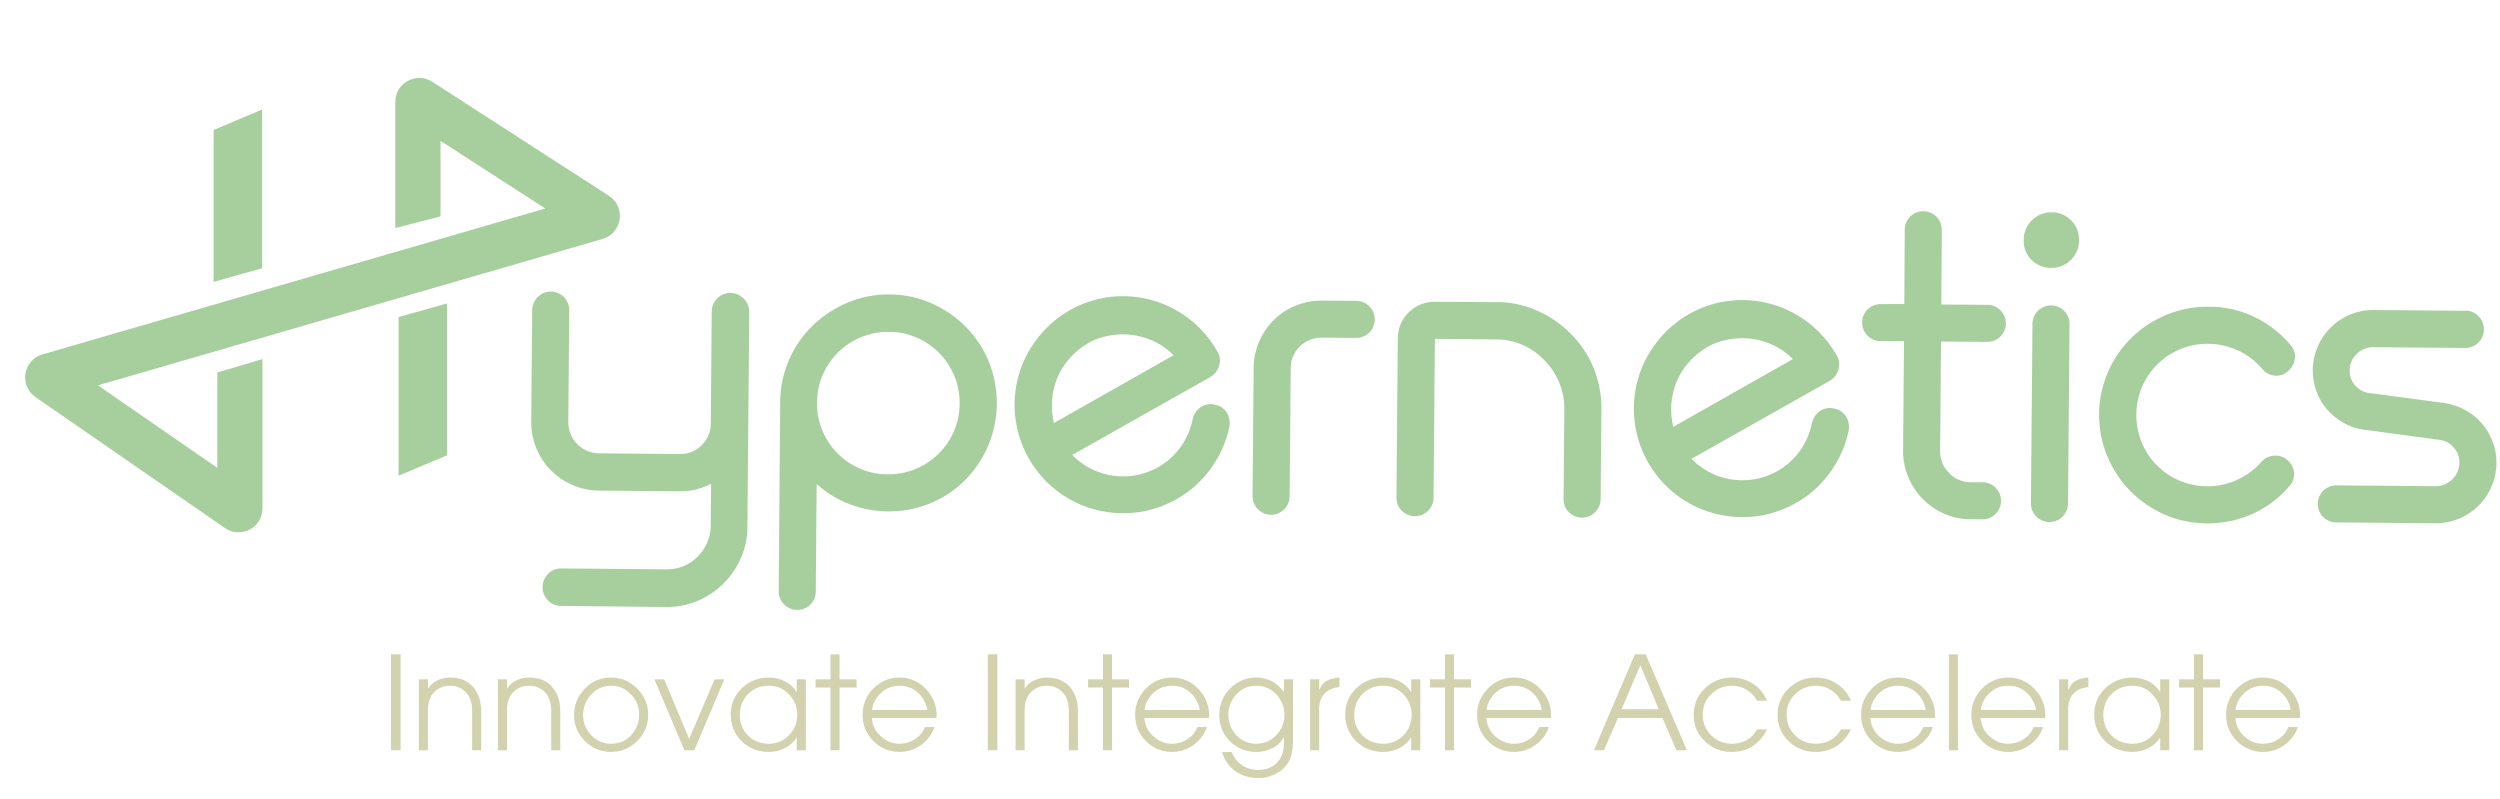 <svg width="660" height="211" viewBox="0 0 660 211" fill="none" xmlns="http://www.w3.org/2000/svg">
<path d="M105.763 198.062H103.232V172.743H105.763V198.062ZM127.031 198.062H124.636V187.764C124.636 185.46 124.043 183.749 122.857 182.632C121.716 181.559 120.359 181.023 118.785 181.023C117.211 181.023 115.854 181.559 114.714 182.632C113.55 183.726 112.969 185.38 112.969 187.593V198.062H110.574V179.347H112.969V181.742H113.037C113.63 180.807 114.44 180.1 115.466 179.621C116.516 179.119 117.622 178.868 118.785 178.868C121.408 178.868 123.438 179.689 124.875 181.331C126.312 182.951 127.031 185.095 127.031 187.764V198.062ZM147.914 198.062H145.519V187.764C145.519 185.46 144.926 183.749 143.74 182.632C142.599 181.559 141.242 181.023 139.668 181.023C138.094 181.023 136.737 181.559 135.597 182.632C134.433 183.726 133.852 185.38 133.852 187.593V198.062H131.457V179.347H133.852V181.742H133.92C134.513 180.807 135.323 180.1 136.349 179.621C137.399 179.119 138.505 178.868 139.668 178.868C142.291 178.868 144.322 179.689 145.759 181.331C147.196 182.951 147.914 185.095 147.914 187.764V198.062ZM171.124 188.688C171.124 191.379 170.154 193.694 168.216 195.633C166.3 197.549 163.996 198.507 161.304 198.507C158.658 198.507 156.366 197.549 154.427 195.633C152.511 193.717 151.553 191.448 151.553 188.824C151.553 186.11 152.5 183.772 154.393 181.81C156.286 179.849 158.59 178.868 161.304 178.868C163.973 178.868 166.277 179.837 168.216 181.776C170.154 183.715 171.124 186.019 171.124 188.688ZM168.729 188.585C168.729 186.532 167.999 184.764 166.539 183.282C165.102 181.776 163.368 181.023 161.338 181.023C159.263 181.023 157.506 181.799 156.069 183.35C154.655 184.878 153.948 186.692 153.948 188.79C153.948 190.843 154.666 192.622 156.104 194.128C157.541 195.61 159.286 196.352 161.338 196.352C163.46 196.352 165.216 195.599 166.608 194.094C168.022 192.565 168.729 190.729 168.729 188.585ZM191.217 179.347L183.314 198.062H180.679L172.776 179.347H175.342L181.945 195.086L188.651 179.347H191.217ZM212.729 198.062H210.334V194.778H210.265C209.467 195.987 208.418 196.911 207.118 197.549C205.84 198.188 204.46 198.507 202.977 198.507C200.149 198.507 197.765 197.572 195.827 195.702C193.888 193.808 192.918 191.459 192.918 188.653C192.918 185.871 193.899 183.544 195.861 181.674C197.822 179.803 200.195 178.868 202.977 178.868C204.483 178.868 205.874 179.187 207.152 179.826C208.452 180.465 209.49 181.4 210.265 182.632H210.334V179.347H212.729V198.062ZM208.281 194.128C209.741 192.622 210.471 190.82 210.471 188.722C210.471 186.623 209.741 184.821 208.281 183.316C206.844 181.788 205.076 181.023 202.977 181.023C200.765 181.023 198.929 181.765 197.469 183.247C196.032 184.707 195.313 186.543 195.313 188.756C195.313 190.946 196.043 192.759 197.503 194.196C198.963 195.633 200.788 196.352 202.977 196.352C205.076 196.352 206.844 195.61 208.281 194.128ZM226.128 181.502H221.646V198.062H219.251V181.502H215.316V179.347H219.251V172.743H221.646V179.347H226.128V181.502ZM247.268 188.893C247.268 188.984 247.257 189.098 247.234 189.235C247.234 189.372 247.234 189.486 247.234 189.577H230.195C230.286 191.402 231.05 192.987 232.487 194.333C233.947 195.679 235.601 196.352 237.449 196.352C238.931 196.352 240.288 195.953 241.52 195.154C242.775 194.356 243.653 193.284 244.155 191.938H246.687C246.002 193.9 244.816 195.485 243.128 196.694C241.44 197.903 239.558 198.507 237.483 198.507C234.791 198.507 232.487 197.549 230.571 195.633C228.678 193.717 227.731 191.413 227.731 188.722C227.731 186.03 228.678 183.715 230.571 181.776C232.487 179.837 234.78 178.868 237.449 178.868C240.163 178.868 242.478 179.86 244.394 181.845C246.31 183.829 247.268 186.179 247.268 188.893ZM244.805 187.422C244.485 185.574 243.653 184.046 242.307 182.837C240.961 181.628 239.353 181.023 237.483 181.023C235.635 181.023 234.027 181.628 232.658 182.837C231.313 184.046 230.491 185.574 230.195 187.422H244.805ZM263.306 198.062H260.774V172.743H263.306V198.062ZM284.574 198.062H282.178V187.764C282.178 185.46 281.585 183.749 280.399 182.632C279.259 181.559 277.902 181.023 276.328 181.023C274.754 181.023 273.397 181.559 272.256 182.632C271.093 183.726 270.511 185.38 270.511 187.593V198.062H268.116V179.347H270.511V181.742H270.58C271.173 180.807 271.982 180.1 273.009 179.621C274.058 179.119 275.164 178.868 276.328 178.868C278.951 178.868 280.981 179.689 282.418 181.331C283.855 182.951 284.574 185.095 284.574 187.764V198.062ZM298.066 181.502H293.584V198.062H291.189V181.502H287.254V179.347H291.189V172.743H293.584V179.347H298.066V181.502ZM319.207 188.893C319.207 188.984 319.195 189.098 319.172 189.235C319.172 189.372 319.172 189.486 319.172 189.577H302.133C302.224 191.402 302.989 192.987 304.426 194.333C305.885 195.679 307.539 196.352 309.387 196.352C310.869 196.352 312.227 195.953 313.458 195.154C314.713 194.356 315.591 193.284 316.093 191.938H318.625C317.941 193.9 316.754 195.485 315.067 196.694C313.379 197.903 311.497 198.507 309.421 198.507C306.729 198.507 304.426 197.549 302.51 195.633C300.616 193.717 299.67 191.413 299.67 188.722C299.67 186.03 300.616 183.715 302.51 181.776C304.426 179.837 306.718 178.868 309.387 178.868C312.101 178.868 314.416 179.86 316.332 181.845C318.248 183.829 319.207 186.179 319.207 188.893ZM316.743 187.422C316.424 185.574 315.591 184.046 314.245 182.837C312.9 181.628 311.291 181.023 309.421 181.023C307.573 181.023 305.965 181.628 304.597 182.837C303.251 184.046 302.43 185.574 302.133 187.422H316.743ZM341.357 195.12C341.357 196.603 341.243 197.88 341.015 198.952C340.81 200.024 340.353 201.028 339.646 201.963C338.802 203.058 337.707 203.902 336.362 204.495C335.039 205.111 333.659 205.419 332.222 205.419C329.918 205.419 327.899 204.814 326.166 203.605C324.455 202.419 323.28 200.731 322.641 198.542H325.173C325.766 200.047 326.679 201.21 327.91 202.031C329.142 202.853 330.568 203.263 332.187 203.263C334.263 203.263 335.905 202.624 337.114 201.347C338.346 200.07 338.962 198.382 338.962 196.283V194.641H338.894C338.232 195.896 337.24 196.854 335.917 197.515C334.594 198.177 333.18 198.507 331.674 198.507C328.96 198.507 326.645 197.572 324.729 195.702C322.835 193.808 321.889 191.505 321.889 188.79C321.889 186.053 322.835 183.715 324.729 181.776C326.645 179.837 328.96 178.868 331.674 178.868C333.157 178.868 334.525 179.199 335.78 179.86C337.057 180.522 338.095 181.468 338.894 182.7H338.962V179.347H341.357V195.12ZM336.909 194.094C338.369 192.588 339.099 190.798 339.099 188.722C339.099 186.646 338.38 184.844 336.943 183.316C335.506 181.788 333.75 181.023 331.674 181.023C329.598 181.023 327.842 181.788 326.405 183.316C324.991 184.821 324.284 186.623 324.284 188.722C324.284 190.798 324.991 192.588 326.405 194.094C327.842 195.599 329.598 196.352 331.674 196.352C333.727 196.352 335.472 195.599 336.909 194.094ZM353.601 181.4C351.936 181.537 350.624 182.107 349.666 183.111C348.731 184.114 348.263 185.449 348.263 187.114V198.062H345.868V179.347H348.263V182.05H348.332C348.811 180.932 349.472 180.145 350.316 179.689C351.16 179.233 352.255 178.959 353.601 178.868V181.4ZM374.949 198.062H372.554V194.778H372.486C371.687 195.987 370.638 196.911 369.338 197.549C368.06 198.188 366.68 198.507 365.198 198.507C362.369 198.507 359.986 197.572 358.047 195.702C356.108 193.808 355.139 191.459 355.139 188.653C355.139 185.871 356.119 183.544 358.081 181.674C360.043 179.803 362.415 178.868 365.198 178.868C366.703 178.868 368.095 179.187 369.372 179.826C370.672 180.465 371.71 181.4 372.486 182.632H372.554V179.347H374.949V198.062ZM370.501 194.128C371.961 192.622 372.691 190.82 372.691 188.722C372.691 186.623 371.961 184.821 370.501 183.316C369.064 181.788 367.296 181.023 365.198 181.023C362.985 181.023 361.149 181.765 359.689 183.247C358.252 184.707 357.534 186.543 357.534 188.756C357.534 190.946 358.264 192.759 359.723 194.196C361.183 195.633 363.008 196.352 365.198 196.352C367.296 196.352 369.064 195.61 370.501 194.128ZM388.348 181.502H383.866V198.062H381.471V181.502H377.536V179.347H381.471V172.743H383.866V179.347H388.348V181.502ZM409.489 188.893C409.489 188.984 409.477 189.098 409.454 189.235C409.454 189.372 409.454 189.486 409.454 189.577H392.415C392.507 191.402 393.271 192.987 394.708 194.333C396.168 195.679 397.821 196.352 399.669 196.352C401.152 196.352 402.509 195.953 403.74 195.154C404.995 194.356 405.873 193.284 406.375 191.938H408.907C408.223 193.9 407.037 195.485 405.349 196.694C403.661 197.903 401.779 198.507 399.703 198.507C397.012 198.507 394.708 197.549 392.792 195.633C390.898 193.717 389.952 191.413 389.952 188.722C389.952 186.03 390.898 183.715 392.792 181.776C394.708 179.837 397 178.868 399.669 178.868C402.383 178.868 404.698 179.86 406.615 181.845C408.531 183.829 409.489 186.179 409.489 188.893ZM407.025 187.422C406.706 185.574 405.873 184.046 404.527 182.837C403.182 181.628 401.574 181.023 399.703 181.023C397.855 181.023 396.247 181.628 394.879 182.837C393.533 184.046 392.712 185.574 392.415 187.422H407.025ZM445.337 198.062H442.565L438.904 189.543H427.134L423.439 198.062H420.805L431.617 172.743H434.456L445.337 198.062ZM437.912 187.251L433.054 175.617L428.092 187.251H437.912ZM466.49 192.554C464.46 196.523 461.357 198.507 457.183 198.507C454.4 198.507 452.028 197.572 450.066 195.702C448.105 193.808 447.124 191.482 447.124 188.722C447.124 185.985 448.105 183.658 450.066 181.742C452.051 179.826 454.423 178.868 457.183 178.868C459.236 178.868 461.107 179.415 462.794 180.51C464.505 181.605 465.737 183.099 466.49 184.992H463.855C463.194 183.761 462.27 182.791 461.084 182.084C459.92 181.377 458.643 181.023 457.252 181.023C455.107 181.023 453.283 181.765 451.777 183.247C450.272 184.707 449.519 186.509 449.519 188.653C449.519 190.82 450.26 192.645 451.743 194.128C453.248 195.61 455.085 196.352 457.252 196.352C458.666 196.352 459.955 196.032 461.118 195.394C462.304 194.732 463.216 193.786 463.855 192.554H466.49ZM488.643 192.554C486.612 196.523 483.51 198.507 479.336 198.507C476.553 198.507 474.181 197.572 472.219 195.702C470.258 193.808 469.277 191.482 469.277 188.722C469.277 185.985 470.258 183.658 472.219 181.742C474.204 179.826 476.576 178.868 479.336 178.868C481.389 178.868 483.259 179.415 484.947 180.51C486.658 181.605 487.89 183.099 488.643 184.992H486.008C485.346 183.761 484.423 182.791 483.237 182.084C482.073 181.377 480.796 181.023 479.404 181.023C477.26 181.023 475.436 181.765 473.93 183.247C472.425 184.707 471.672 186.509 471.672 188.653C471.672 190.82 472.413 192.645 473.896 194.128C475.401 195.61 477.238 196.352 479.404 196.352C480.819 196.352 482.107 196.032 483.271 195.394C484.457 194.732 485.369 193.786 486.008 192.554H488.643ZM510.864 188.893C510.864 188.984 510.852 189.098 510.83 189.235C510.83 189.372 510.83 189.486 510.83 189.577H493.791C493.882 191.402 494.646 192.987 496.083 194.333C497.543 195.679 499.196 196.352 501.044 196.352C502.527 196.352 503.884 195.953 505.116 195.154C506.37 194.356 507.248 193.284 507.75 191.938H510.282C509.598 193.9 508.412 195.485 506.724 196.694C505.036 197.903 503.154 198.507 501.078 198.507C498.387 198.507 496.083 197.549 494.167 195.633C492.274 193.717 491.327 191.413 491.327 188.722C491.327 186.03 492.274 183.715 494.167 181.776C496.083 179.837 498.375 178.868 501.044 178.868C503.758 178.868 506.074 179.86 507.99 181.845C509.906 183.829 510.864 186.179 510.864 188.893ZM508.4 187.422C508.081 185.574 507.248 184.046 505.903 182.837C504.557 181.628 502.949 181.023 501.078 181.023C499.231 181.023 497.623 181.628 496.254 182.837C494.908 184.046 494.087 185.574 493.791 187.422H508.4ZM516.899 198.062H514.504V172.743H516.899V198.062ZM539.967 188.893C539.967 188.984 539.955 189.098 539.932 189.235C539.932 189.372 539.932 189.486 539.932 189.577H522.893C522.985 191.402 523.749 192.987 525.186 194.333C526.646 195.679 528.299 196.352 530.147 196.352C531.63 196.352 532.987 195.953 534.218 195.154C535.473 194.356 536.351 193.284 536.853 191.938H539.385C538.701 193.9 537.515 195.485 535.827 196.694C534.139 197.903 532.257 198.507 530.181 198.507C527.49 198.507 525.186 197.549 523.27 195.633C521.376 193.717 520.43 191.413 520.43 188.722C520.43 186.03 521.376 183.715 523.27 181.776C525.186 179.837 527.478 178.868 530.147 178.868C532.861 178.868 535.176 179.86 537.093 181.845C539.009 183.829 539.967 186.179 539.967 188.893ZM537.503 187.422C537.184 185.574 536.351 184.046 535.005 182.837C533.66 181.628 532.052 181.023 530.181 181.023C528.333 181.023 526.725 181.628 525.357 182.837C524.011 184.046 523.19 185.574 522.893 187.422H537.503ZM551.339 181.4C549.674 181.537 548.363 182.107 547.405 183.111C546.469 184.114 546.002 185.449 546.002 187.114V198.062H543.607V179.347H546.002V182.05H546.07C546.549 180.932 547.211 180.145 548.055 179.689C548.899 179.233 549.993 178.959 551.339 178.868V181.4ZM572.688 198.062H570.293V194.778H570.224C569.426 195.987 568.377 196.911 567.076 197.549C565.799 198.188 564.419 198.507 562.936 198.507C560.108 198.507 557.724 197.572 555.785 195.702C553.847 193.808 552.877 191.459 552.877 188.653C552.877 185.871 553.858 183.544 555.82 181.674C557.781 179.803 560.154 178.868 562.936 178.868C564.442 178.868 565.833 179.187 567.111 179.826C568.411 180.465 569.449 181.4 570.224 182.632H570.293V179.347H572.688V198.062ZM568.24 194.128C569.699 192.622 570.429 190.82 570.429 188.722C570.429 186.623 569.699 184.821 568.24 183.316C566.803 181.788 565.035 181.023 562.936 181.023C560.724 181.023 558.888 181.765 557.428 183.247C555.991 184.707 555.272 186.543 555.272 188.756C555.272 190.946 556.002 192.759 557.462 194.196C558.922 195.633 560.747 196.352 562.936 196.352C565.035 196.352 566.803 195.61 568.24 194.128ZM586.087 181.502H581.605V198.062H579.21V181.502H575.275V179.347H579.21V172.743H581.605V179.347H586.087V181.502ZM607.227 188.893C607.227 188.984 607.216 189.098 607.193 189.235C607.193 189.372 607.193 189.486 607.193 189.577H590.154C590.245 191.402 591.009 192.987 592.446 194.333C593.906 195.679 595.56 196.352 597.407 196.352C598.89 196.352 600.247 195.953 601.479 195.154C602.733 194.356 603.612 193.284 604.113 191.938H606.645C605.961 193.9 604.775 195.485 603.087 196.694C601.399 197.903 599.517 198.507 597.442 198.507C594.75 198.507 592.446 197.549 590.53 195.633C588.637 193.717 587.69 191.413 587.69 188.722C587.69 186.03 588.637 183.715 590.53 181.776C592.446 179.837 594.739 178.868 597.407 178.868C600.122 178.868 602.437 179.86 604.353 181.845C606.269 183.829 607.227 186.179 607.227 188.893ZM604.764 187.422C604.444 185.574 603.612 184.046 602.266 182.837C600.92 181.628 599.312 181.023 597.442 181.023C595.594 181.023 593.986 181.628 592.617 182.837C591.271 184.046 590.45 185.574 590.154 187.422H604.764Z" fill="#D2D2AF"/>
<path d="M187.517 127.812C184.99 129.108 182.182 129.758 179.343 129.702L158.14 129.519C155.731 129.509 153.349 129.008 151.141 128.047C146.805 126.194 143.376 122.706 141.596 118.34C140.676 116.116 140.217 113.727 140.248 111.321L140.493 81.954C140.487 81.302 140.612 80.655 140.859 80.051C141.107 79.447 141.472 78.9 141.933 78.439C142.388 77.975 142.93 77.606 143.528 77.354C144.126 77.103 144.769 76.973 145.418 76.973C146.068 76.973 146.71 77.103 147.308 77.354C147.907 77.606 148.449 77.975 148.902 78.439C149.356 78.911 149.711 79.468 149.948 80.079C150.185 80.689 150.298 81.34 150.282 81.995L150.037 111.351C150.016 112.437 150.213 113.517 150.614 114.526C151.016 115.535 151.615 116.455 152.376 117.231C153.137 118.006 154.046 118.622 155.047 119.042C156.049 119.463 157.125 119.679 158.211 119.678L179.424 119.863C180.506 119.899 181.584 119.71 182.588 119.308C183.593 118.904 184.502 118.297 185.259 117.523C186.03 116.757 186.639 115.844 187.05 114.838C187.461 113.832 187.665 112.754 187.65 111.668L187.895 82.312C187.888 81.658 188.012 81.008 188.26 80.403C188.507 79.798 188.873 79.248 189.336 78.786C189.785 78.315 190.329 77.943 190.93 77.695C191.532 77.446 192.18 77.327 192.83 77.346C193.492 77.351 194.146 77.487 194.756 77.747C195.364 78.007 195.915 78.385 196.378 78.859C196.839 79.333 197.202 79.894 197.446 80.509C197.69 81.125 197.809 81.782 197.797 82.444L197.317 139.093C197.321 141.955 196.723 144.785 195.559 147.4C193.341 152.471 189.259 156.496 184.155 158.639C181.52 159.745 178.685 160.295 175.828 160.254L148.095 159.958C147.446 159.966 146.801 159.837 146.205 159.58C145.608 159.323 145.073 158.944 144.632 158.466C144.183 158.015 143.829 157.479 143.59 156.89C143.352 156.3 143.233 155.669 143.241 155.033C143.237 154.378 143.362 153.729 143.611 153.124C143.86 152.519 144.228 151.969 144.692 151.508C145.14 151.037 145.682 150.665 146.282 150.418C146.882 150.169 147.528 150.049 148.177 150.067L175.909 150.302C177.42 150.338 178.923 150.069 180.328 149.51C181.732 148.951 183.01 148.116 184.084 147.053C185.139 146.011 185.995 144.785 186.607 143.435C187.261 142.04 187.609 140.521 187.629 138.98L187.721 127.74L187.517 127.812Z" fill="#A7CF9E"/>
<path d="M205.971 106.19C205.975 102.422 206.734 98.693 208.201 95.222C209.668 91.751 211.814 88.609 214.513 85.979C217.181 83.412 220.298 81.357 223.709 79.92C227.219 78.423 231.002 77.675 234.817 77.723C238.671 77.732 242.482 78.542 246.006 80.104C249.373 81.595 252.431 83.706 255.018 86.326C257.593 88.956 259.637 92.058 261.037 95.462C262.473 99.006 263.196 102.799 263.162 106.624C263.13 110.448 262.341 114.228 260.843 117.747C259.39 121.134 257.31 124.217 254.711 126.83C252.034 129.48 248.854 131.567 245.359 132.971C241.864 134.375 238.123 135.067 234.357 135.005C230.924 134.98 227.523 134.343 224.312 133.125C221.099 131.905 218.145 130.088 215.607 127.771L215.361 156.156C215.365 156.802 215.238 157.44 214.99 158.036C214.742 158.632 214.378 159.172 213.918 159.624C213.458 160.076 212.912 160.432 212.312 160.67C211.712 160.908 211.071 161.023 210.426 161.01C209.782 161.01 209.144 160.882 208.55 160.633C207.956 160.384 207.417 160.019 206.965 159.56C206.513 159.101 206.157 158.555 205.919 157.957C205.679 157.359 205.562 156.718 205.573 156.075L205.971 106.19ZM234.377 125.217C236.901 125.252 239.404 124.773 241.735 123.806C243.973 122.881 246.012 121.535 247.743 119.842C249.47 118.137 250.857 116.118 251.83 113.895C252.816 111.581 253.336 109.095 253.356 106.581C253.377 104.066 252.9 101.572 251.952 99.242C251.025 97 249.676 94.957 247.978 93.224C246.28 91.488 244.26 90.1 242.031 89.136C239.72 88.126 237.226 87.605 234.705 87.604C232.186 87.568 229.687 88.044 227.358 89.004C222.805 90.862 219.162 94.432 217.211 98.946C216.211 101.259 215.693 103.752 215.689 106.272C215.642 108.795 216.118 111.299 217.089 113.629C218.017 115.867 219.366 117.907 221.063 119.637C222.762 121.372 224.782 122.76 227.011 123.725C229.337 124.724 231.845 125.232 234.377 125.217Z" fill="#A7CF9E"/>
<path d="M320.701 106.824C321.336 106.932 321.941 107.17 322.481 107.521C323.021 107.872 323.482 108.331 323.838 108.868C324.519 109.976 324.777 111.293 324.564 112.576C323.901 115.859 322.658 118.998 320.895 121.844C319.199 124.615 317.046 127.077 314.529 129.13C312.004 131.157 309.158 132.749 306.109 133.84C302.969 134.977 299.65 135.537 296.31 135.496C291.339 135.46 286.462 134.144 282.148 131.675C278.276 129.436 274.983 126.323 272.532 122.582C270.081 118.841 268.542 114.578 268.036 110.135C267.171 102.738 269.244 95.297 273.81 89.413C278.016 83.887 284.097 80.09 290.908 78.737C297.72 77.384 304.79 78.568 310.789 82.066C315.209 84.617 318.861 88.308 321.365 92.754C321.71 93.298 321.933 93.91 322.022 94.548C322.11 95.186 322.06 95.836 321.876 96.453C321.534 97.736 320.706 98.835 319.566 99.518L283.067 120.108C284.809 121.902 286.894 123.327 289.198 124.297C291.464 125.248 293.894 125.747 296.351 125.769C298.541 125.8 300.719 125.433 302.778 124.685C304.773 123.973 306.638 122.938 308.296 121.62C309.955 120.271 311.369 118.647 312.475 116.818C313.608 114.944 314.413 112.892 314.856 110.748C315.094 109.458 315.828 108.314 316.9 107.56C317.441 107.166 318.062 106.896 318.718 106.769C319.375 106.642 320.052 106.661 320.701 106.824ZM287.236 90.598C285.431 91.659 283.803 92.997 282.413 94.563C281.05 96.07 279.952 97.798 279.164 99.671C278.382 101.538 277.905 103.519 277.754 105.536C277.591 107.594 277.756 109.663 278.245 111.668L309.829 93.775C308.085 92.01 305.998 90.619 303.698 89.689C301.426 88.765 298.998 88.282 296.545 88.268C294.93 88.258 293.321 88.447 291.753 88.83C290.168 89.193 288.646 89.788 287.236 90.598Z" fill="#A7CF9E"/>
<path d="M484.192 107.847C484.827 107.954 485.432 108.192 485.972 108.544C486.512 108.895 486.973 109.354 487.329 109.89C488.01 110.999 488.268 112.316 488.054 113.599C487.392 116.882 486.149 120.021 484.386 122.867C482.689 125.637 480.537 128.1 478.02 130.153C475.495 132.18 472.649 133.772 469.6 134.863C466.459 135.999 463.14 136.56 459.801 136.519C454.83 136.483 449.953 135.167 445.638 132.697C441.767 130.459 438.474 127.345 436.023 123.604C433.572 119.864 432.032 115.601 431.527 111.157C430.661 103.76 432.735 96.319 437.3 90.435C441.506 84.91 447.588 81.113 454.399 79.759C461.211 78.406 468.281 79.59 474.28 83.088C478.7 85.639 482.352 89.331 484.856 93.776C485.201 94.321 485.424 94.933 485.513 95.57C485.601 96.209 485.551 96.858 485.367 97.475C485.025 98.758 484.196 99.858 483.057 100.541L446.558 121.13C448.299 122.925 450.385 124.349 452.689 125.32C454.955 126.27 457.385 126.77 459.842 126.791C462.032 126.823 464.21 126.456 466.269 125.708C468.264 124.996 470.129 123.961 471.786 122.642C473.446 121.294 474.86 119.669 475.966 117.84C477.099 115.967 477.904 113.914 478.347 111.771C478.585 110.481 479.318 109.337 480.391 108.582C480.931 108.188 481.553 107.919 482.209 107.792C482.866 107.665 483.543 107.684 484.192 107.847ZM450.727 91.62C448.922 92.681 447.294 94.019 445.904 95.585C444.541 97.093 443.442 98.82 442.655 100.694C441.872 102.56 441.396 104.541 441.245 106.559C441.082 108.616 441.247 110.685 441.735 112.69L473.32 94.798C471.576 93.033 469.489 91.642 467.188 90.711C464.917 89.787 462.489 89.304 460.036 89.291C458.421 89.281 456.812 89.47 455.244 89.853C453.659 90.215 452.137 90.81 450.727 91.62Z" fill="#A7CF9E"/>
<path d="M358.092 79.429C358.735 79.436 359.369 79.568 359.961 79.82C360.553 80.071 361.089 80.437 361.539 80.895C361.989 81.355 362.345 81.898 362.585 82.493C362.825 83.09 362.946 83.727 362.94 84.37C362.934 85.013 362.801 85.648 362.55 86.239C362.298 86.831 361.933 87.367 361.474 87.817C361.015 88.268 360.472 88.623 359.876 88.863C359.28 89.104 358.642 89.224 357.999 89.218L349.089 89.136C348.003 89.103 346.922 89.289 345.909 89.682C344.896 90.076 343.973 90.668 343.193 91.425C342.407 92.171 341.784 93.073 341.364 94.072C340.944 95.071 340.734 96.145 340.751 97.229L340.465 131.04C340.46 131.683 340.328 132.319 340.076 132.911C339.826 133.502 339.461 134.039 339.002 134.489C338.544 134.941 338.002 135.296 337.406 135.537C336.81 135.778 336.172 135.9 335.53 135.894C334.887 135.888 334.252 135.757 333.659 135.506C333.068 135.255 332.531 134.89 332.081 134.432C331.63 133.973 331.274 133.43 331.033 132.835C330.792 132.239 330.67 131.602 330.676 130.959L330.962 97.137C330.968 94.71 331.472 92.311 332.444 90.087C333.375 87.964 334.7 86.037 336.347 84.406C338.009 82.782 339.979 81.507 342.141 80.656C344.376 79.764 346.764 79.32 349.171 79.348L358.092 79.429Z" fill="#A7CF9E"/>
<path d="M394.447 79.767C398.186 79.651 401.906 80.348 405.35 81.811C408.804 83.27 411.944 85.383 414.597 88.033C417.236 90.633 419.321 93.742 420.728 97.168C422.138 100.642 422.832 104.364 422.772 108.112L422.567 131.818C422.552 132.784 422.253 133.725 421.707 134.523C421.161 135.32 420.392 135.939 419.497 136.303C418.602 136.667 417.619 136.759 416.671 136.568C415.724 136.378 414.853 135.912 414.168 135.23C413.709 134.775 413.349 134.229 413.112 133.628C412.874 133.026 412.764 132.382 412.788 131.736L412.982 108.03C413.015 105.594 412.55 103.176 411.615 100.924C410.68 98.674 409.296 96.638 407.546 94.941C405.84 93.174 403.781 91.786 401.503 90.867C399.225 89.948 396.779 89.519 394.324 89.607L378.813 89.454L378.455 131.644C378.385 132.904 377.829 134.087 376.902 134.944C375.968 135.818 374.73 136.295 373.451 136.273C372.172 136.252 370.951 135.736 370.046 134.832C369.591 134.374 369.233 133.828 368.996 133.227C368.759 132.626 368.647 131.983 368.666 131.337L369.024 89.372C369.015 88.081 369.266 86.801 369.761 85.609C370.256 84.417 370.986 83.336 371.907 82.431C372.826 81.525 373.92 80.815 375.12 80.339C376.32 79.864 377.604 79.635 378.895 79.665L394.447 79.767Z" fill="#A7CF9E"/>
<path d="M502.851 60.609C502.856 59.966 502.988 59.33 503.239 58.738C503.49 58.147 503.855 57.61 504.313 57.16C504.771 56.709 505.314 56.352 505.91 56.112C506.506 55.871 507.143 55.749 507.786 55.755C508.429 55.76 509.064 55.892 509.656 56.143C510.248 56.394 510.784 56.759 511.235 57.217C511.686 57.676 512.042 58.218 512.282 58.813C512.524 59.41 512.645 60.047 512.639 60.69L512.517 80.38L524.483 80.482C525.143 80.458 525.802 80.568 526.419 80.805C527.036 81.043 527.599 81.403 528.073 81.864C528.547 82.325 528.923 82.877 529.178 83.487C529.433 84.098 529.561 84.753 529.556 85.414C529.55 86.075 529.41 86.728 529.146 87.335C528.881 87.941 528.496 88.486 528.014 88.94C527.532 89.392 526.964 89.743 526.342 89.97C525.722 90.197 525.061 90.296 524.401 90.261L512.435 90.159L512.19 118.983C512.158 120.073 512.349 121.158 512.754 122.17C513.158 123.183 513.766 124.101 514.54 124.869C515.279 125.648 516.17 126.267 517.158 126.687C518.145 127.107 519.209 127.319 520.283 127.311H523.43C524.067 127.311 524.696 127.439 525.282 127.687C525.868 127.934 526.399 128.297 526.843 128.752C527.303 129.209 527.668 129.753 527.915 130.352C528.162 130.951 528.287 131.594 528.282 132.242C528.278 132.89 528.143 133.531 527.888 134.127C527.631 134.723 527.259 135.261 526.792 135.711C526.339 136.159 525.801 136.512 525.209 136.749C524.618 136.985 523.985 137.102 523.348 137.09H520.191C517.801 137.085 515.439 136.583 513.253 135.619C508.945 133.742 505.54 130.26 503.76 125.912C502.838 123.684 502.38 121.292 502.412 118.881L502.657 90.066H496.454C495.812 90.061 495.176 89.93 494.584 89.678C493.992 89.427 493.456 89.062 493.005 88.604C492.554 88.146 492.198 87.604 491.957 87.008C491.717 86.411 491.595 85.774 491.6 85.131C491.606 84.489 491.737 83.854 491.989 83.262C492.24 82.67 492.605 82.133 493.063 81.682C493.521 81.232 494.064 80.876 494.659 80.635C495.256 80.394 495.893 80.273 496.536 80.278H502.738L502.851 60.609Z" fill="#A7CF9E"/>
<path d="M534.252 63.377C534.241 62.4 534.427 61.432 534.799 60.529C535.172 59.626 535.723 58.808 536.42 58.123C537.116 57.439 537.944 56.903 538.854 56.547C539.763 56.191 540.735 56.022 541.711 56.051C542.665 56.043 543.612 56.232 544.49 56.605C545.369 56.977 546.162 57.526 546.82 58.217C547.503 58.912 548.036 59.739 548.387 60.648C548.739 61.556 548.901 62.527 548.864 63.5C548.861 64.458 548.669 65.406 548.297 66.289C547.925 67.173 547.382 67.974 546.699 68.646C546.015 69.317 545.205 69.847 544.316 70.204C543.426 70.561 542.475 70.737 541.517 70.724C540.54 70.74 539.57 70.557 538.667 70.185C537.763 69.812 536.946 69.258 536.265 68.557C535.594 67.877 535.069 67.066 534.723 66.175C534.376 65.285 534.217 64.332 534.252 63.377ZM545.951 132.972C545.946 133.614 545.813 134.25 545.562 134.842C545.31 135.432 544.944 135.969 544.485 136.42C544.027 136.869 543.484 137.225 542.888 137.466C542.292 137.706 541.654 137.827 541.011 137.82C540.369 137.815 539.733 137.682 539.141 137.43C538.55 137.179 538.014 136.813 537.563 136.354C537.114 135.896 536.758 135.353 536.517 134.756C536.277 134.16 536.156 133.522 536.163 132.88L536.572 85.478C536.582 84.181 537.108 82.94 538.034 82.029C538.959 81.119 540.209 80.615 541.507 80.625C542.805 80.636 544.045 81.162 544.956 82.088C545.866 83.013 546.371 84.262 546.36 85.561L545.951 132.972Z" fill="#A7CF9E"/>
<path d="M597.051 121.875C597.518 121.357 598.09 120.946 598.731 120.671C599.371 120.395 600.063 120.263 600.76 120.281C601.926 120.258 603.053 120.695 603.897 121.497C604.397 121.894 604.807 122.391 605.103 122.956C605.398 123.521 605.573 124.141 605.614 124.777C605.69 125.427 605.619 126.086 605.406 126.705C605.194 127.324 604.846 127.887 604.388 128.354C601.7 131.519 598.334 134.038 594.537 135.721C590.765 137.39 586.676 138.226 582.552 138.174C578.743 138.163 574.977 137.373 571.486 135.854C564.618 132.89 559.181 127.36 556.332 120.445C554.15 115.181 553.596 109.384 554.739 103.802C555.883 98.221 558.673 93.109 562.749 89.127C565.406 86.556 568.526 84.514 571.945 83.109C575.454 81.654 579.223 80.927 583.022 80.973C587.146 80.925 591.227 81.816 594.957 83.578C598.703 85.337 602.022 87.889 604.685 91.058C605.134 91.533 605.472 92.103 605.673 92.725C605.875 93.347 605.935 94.007 605.849 94.655C605.699 95.885 605.111 97.02 604.193 97.853C603.763 98.281 603.251 98.62 602.687 98.847C602.124 99.076 601.521 99.189 600.914 99.181C600.207 99.18 599.51 99.022 598.873 98.716C598.237 98.41 597.677 97.965 597.235 97.414C595.489 95.327 593.3 93.655 590.828 92.519C588.361 91.378 585.678 90.779 582.96 90.762C580.437 90.725 577.934 91.204 575.603 92.172C571.077 94.033 567.457 97.59 565.518 102.083C564.527 104.401 564.007 106.892 563.986 109.413C563.964 111.933 564.443 114.433 565.395 116.767C567.249 121.298 570.809 124.92 575.307 126.852C577.715 127.887 580.313 128.408 582.935 128.383C585.556 128.359 588.143 127.788 590.532 126.709C593.028 125.587 595.252 123.938 597.051 121.875Z" fill="#A7CF9E"/>
<path d="M650.894 81.984C651.535 81.987 652.169 82.122 652.756 82.381C653.343 82.639 653.871 83.015 654.307 83.486C654.776 83.947 655.147 84.499 655.394 85.11C655.642 85.72 655.763 86.374 655.747 87.032C655.753 87.679 655.622 88.321 655.363 88.914C655.105 89.507 654.724 90.039 654.245 90.475C653.795 90.925 653.259 91.279 652.669 91.518C652.08 91.756 651.448 91.874 650.812 91.865L626.667 91.661C625.84 91.637 625.019 91.78 624.249 92.082C623.48 92.384 622.78 92.839 622.191 93.418C621.59 93.978 621.111 94.656 620.788 95.411C620.464 96.166 620.302 96.98 620.31 97.802C620.274 99.271 620.805 100.698 621.792 101.787C622.72 102.896 624.043 103.603 625.481 103.759L645.355 106.405C647.273 106.703 649.126 107.328 650.832 108.255C652.497 109.144 653.979 110.336 655.206 111.77C656.428 113.191 657.389 114.816 658.046 116.572C658.73 118.363 659.077 120.265 659.069 122.181C659.065 124.3 658.64 126.396 657.819 128.349C656.998 130.302 655.798 132.072 654.287 133.557C652.777 135.042 650.986 136.212 649.02 136.999C647.053 137.786 644.949 138.175 642.832 138.142L616.959 137.918C616.298 137.942 615.64 137.831 615.022 137.594C614.405 137.356 613.842 136.997 613.369 136.535C612.894 136.075 612.518 135.523 612.263 134.912C612.009 134.302 611.88 133.646 611.886 132.985C611.891 132.324 612.031 131.671 612.296 131.065C612.56 130.459 612.946 129.913 613.428 129.46C613.909 129.007 614.478 128.657 615.099 128.429C615.72 128.203 616.381 128.103 617.041 128.139L642.913 128.353C643.745 128.378 644.573 128.23 645.346 127.92C646.118 127.608 646.817 127.14 647.399 126.545C647.998 125.971 648.476 125.281 648.8 124.516C649.125 123.752 649.292 122.93 649.29 122.1C649.299 120.651 648.767 119.252 647.798 118.176C647.349 117.611 646.793 117.139 646.162 116.788C645.531 116.437 644.836 116.215 644.119 116.132L624.245 113.466C622.317 113.244 620.454 112.636 618.768 111.677C617.122 110.762 615.643 109.573 614.395 108.163C613.154 106.751 612.19 105.118 611.553 103.35C610.129 99.506 610.242 95.26 611.87 91.497C613.512 87.654 616.603 84.613 620.474 83.037C622.475 82.212 624.625 81.804 626.789 81.841L650.935 82.046L650.894 81.984Z" fill="#A7CF9E"/>
<path fill-rule="evenodd" clip-rule="evenodd" d="M116.296 37.195L116.296 57.128L104.365 60.193L104.365 26.909C104.365 21.898 109.913 18.876 114.123 21.593L160.75 51.685C165.308 54.627 164.292 61.566 159.082 63.078L25.856 101.728L57.365 123.512L57.365 98.346L69.296 94.792L69.296 134.199C69.296 139.3 63.568 142.304 59.371 139.403L9.372 104.836C4.987 101.804 6.086 95.04 11.207 93.555L143.952 55.044L116.296 37.195Z" fill="#A7CF9E"/>
<path fill-rule="evenodd" clip-rule="evenodd" d="M56.402 74.411L56.402 34.317L69.198 28.911L69.198 70.807L56.402 74.411Z" fill="#A7CF9E"/>
<path fill-rule="evenodd" clip-rule="evenodd" d="M118.015 80.099L118.015 120.193L105.218 125.599L105.218 83.703L118.015 80.099Z" fill="#A7CF9E"/>
</svg>

